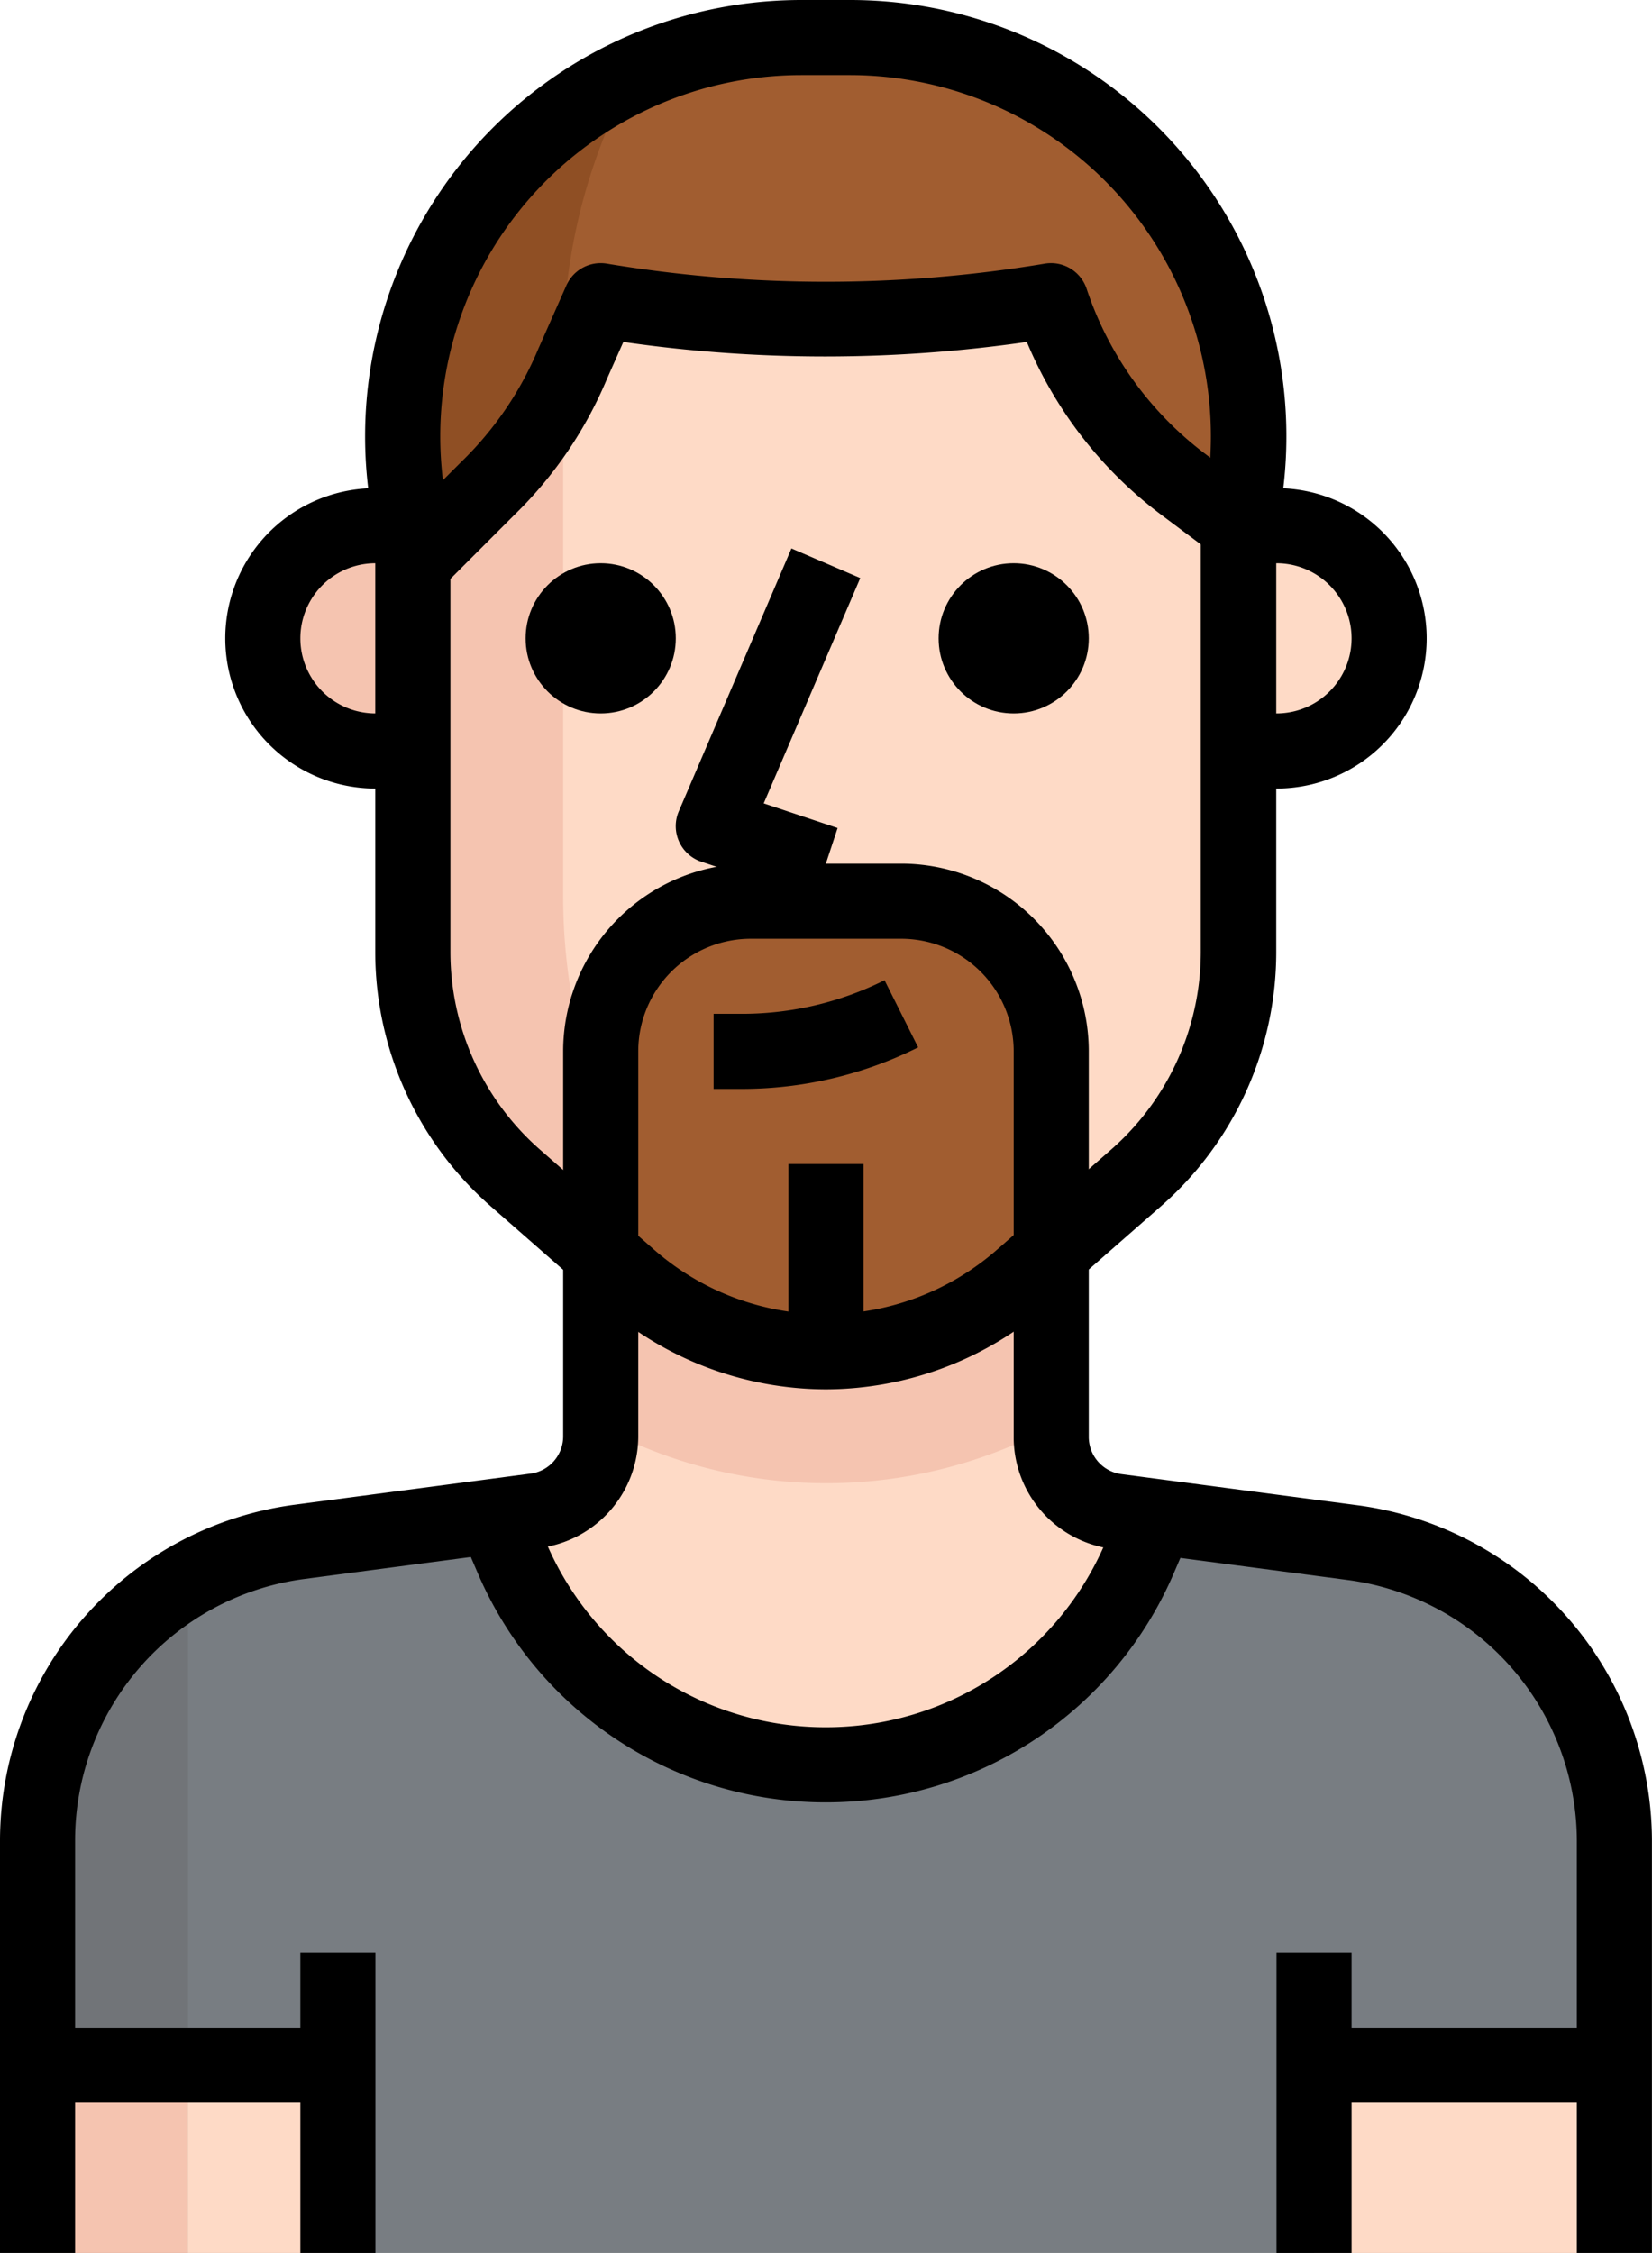 <svg xmlns="http://www.w3.org/2000/svg" width="26.401" height="36" viewBox="0 0 26.401 36">
  <g id="_026-man" data-name="026-man" transform="translate(-68.262)">
    <path id="Path_15796" data-name="Path 15796" d="M185.865,290a5.454,5.454,0,0,0,5.016-3.306l.288-.666-.66-.09a1.2,1.2,0,0,1-1.044-1.2V281.6h-7.2v3.15a1.2,1.2,0,0,1-1.044,1.2l-.66.09.288.666A5.455,5.455,0,0,0,185.865,290Z" transform="translate(-104.403 -261.8)" fill="#fedac6"/>
    <path id="Path_15797" data-name="Path 15797" d="M97.832,344.99l-3.132-.414-.288.666a5.46,5.46,0,0,1-10.032,0l-.288-.666-3.132.414a4.8,4.8,0,0,0-4.164,4.758v6.6H102v-6.6A4.8,4.8,0,0,0,97.832,344.99Z" transform="translate(-7.934 -320.348)" fill="#787d82"/>
    <path id="Path_15798" data-name="Path 15798" d="M212,284.6v-3h-7.2v3A7.65,7.65,0,0,0,212,284.6Z" transform="translate(-126.934 -261.8)" fill="#f5c4b0"/>
    <path id="Path_15799" data-name="Path 15799" d="M76.8,363.235v6.6h2.4V359.083A4.8,4.8,0,0,0,76.8,363.235Z" transform="translate(-7.934 -333.835)" fill="#717478"/>
    <rect id="Rectangle_505" data-name="Rectangle 505" width="2.4" height="3" transform="translate(71.262 33)" fill="#fedac6"/>
    <rect id="Rectangle_506" data-name="Rectangle 506" width="2.4" height="3" transform="translate(68.862 33)" fill="#f5c4b0"/>
    <g id="Group_1572" data-name="Group 1572" transform="translate(88.062 8.4)">
      <rect id="Rectangle_507" data-name="Rectangle 507" width="4.8" height="3" transform="translate(1.2 24.6)" fill="#fedac6"/>
      <path id="Path_15800" data-name="Path 15800" d="M350.463,119.467h-.6v3.6h.6a1.8,1.8,0,1,0,0-3.6Z" transform="translate(-349.863 -119.467)" fill="#fedac6"/>
    </g>
    <path id="Path_15801" data-name="Path 15801" d="M128,121.267a1.8,1.8,0,0,0,1.8,1.8h.6v-3.6h-.6A1.8,1.8,0,0,0,128,121.267Z" transform="translate(-55.534 -111.067)" fill="#f5c4b0"/>
    <path id="Path_15802" data-name="Path 15802" d="M162.561,13.748l.426-1.014a21.967,21.967,0,0,0,7.2,0,6.085,6.085,0,0,0,2.118,2.94l.882.75v-.09a6.372,6.372,0,0,0-6.2-7.8h-.792a6.372,6.372,0,0,0-6.2,7.8v.6l1.2-1.2A6.047,6.047,0,0,0,162.561,13.748Z" transform="translate(-85.125 -7.934)" fill="#a15d30"/>
    <g id="Group_1573" data-name="Group 1573" transform="translate(74.862 4.8)">
      <path id="SVGCleanerId_0" d="M174.447,71.207a6.086,6.086,0,0,1-2.118-2.94,21.967,21.967,0,0,1-7.2,0l-.426,1.014a6.047,6.047,0,0,1-1.374,1.986l-1.2,1.2v6.222a4.8,4.8,0,0,0,1.638,3.6l1.8,1.578a4.8,4.8,0,0,0,6.312,0l1.8-1.578a4.8,4.8,0,0,0,1.638-3.6V71.957Z" transform="translate(-162.129 -68.267)" fill="#f5c4b0"/>
    </g>
    <path id="Path_15803" data-name="Path 15803" d="M162.333,22.047v-.564a9.275,9.275,0,0,1,.834-3.852l.252-.564a6.366,6.366,0,0,0-3.486,7.2v.6l1.2-1.2A6.011,6.011,0,0,0,162.333,22.047Z" transform="translate(-85.071 -15.867)" fill="#8f4f24"/>
    <path id="SVGCleanerId_1" d="M164.529,96.053v-8.16a6.014,6.014,0,0,1-1.2,1.62l-1.2,1.2v6.222a4.8,4.8,0,0,0,1.638,3.6l1.8,1.578a4.943,4.943,0,0,0,.99.666l-1.32-3.162A9.372,9.372,0,0,1,164.529,96.053Z" transform="translate(-87.267 -81.713)" fill="#f5c4b0"/>
    <path id="Path_15804" data-name="Path 15804" d="M204.062,68.267a21.967,21.967,0,0,1-7.2,0l-.426,1.014c-.048.126-.114.246-.174.366v8.16a9.369,9.369,0,0,0,.714,3.6l1.32,3.162a4.8,4.8,0,0,0,5.322-.7l1.8-1.578a4.8,4.8,0,0,0,1.638-3.6V71.957l-.876-.75A6.085,6.085,0,0,1,204.062,68.267Z" transform="translate(-119 -63.467)" fill="#f5c4b0"/>
    <g id="Group_1576" data-name="Group 1576" transform="translate(74.862 4.8)">
      <g id="Group_1574" data-name="Group 1574">
        <path id="SVGCleanerId_0_1_" d="M174.447,71.207a6.086,6.086,0,0,1-2.118-2.94,21.967,21.967,0,0,1-7.2,0l-.426,1.014a6.047,6.047,0,0,1-1.374,1.986l-1.2,1.2v6.222a4.8,4.8,0,0,0,1.638,3.6l1.8,1.578a4.8,4.8,0,0,0,6.312,0l1.8-1.578a4.8,4.8,0,0,0,1.638-3.6V71.957Z" transform="translate(-162.129 -68.267)" fill="#fedac6"/>
      </g>
      <g id="Group_1575" data-name="Group 1575">
        <path id="SVGCleanerId_0_2_" d="M174.447,71.207a6.086,6.086,0,0,1-2.118-2.94,21.967,21.967,0,0,1-7.2,0l-.426,1.014a6.047,6.047,0,0,1-1.374,1.986l-1.2,1.2v6.222a4.8,4.8,0,0,0,1.638,3.6l1.8,1.578a4.8,4.8,0,0,0,6.312,0l1.8-1.578a4.8,4.8,0,0,0,1.638-3.6V71.957Z" transform="translate(-162.129 -68.267)" fill="#fedac6"/>
      </g>
    </g>
    <g id="Group_1577" data-name="Group 1577" transform="translate(74.862 6.18)">
      <path id="SVGCleanerId_1_1_" d="M164.529,96.053v-8.16a6.014,6.014,0,0,1-1.2,1.62l-1.2,1.2v6.222a4.8,4.8,0,0,0,1.638,3.6l1.8,1.578a4.943,4.943,0,0,0,.99.666l-1.32-3.162A9.372,9.372,0,0,1,164.529,96.053Z" transform="translate(-162.129 -87.893)" fill="#f5c4b0"/>
    </g>
    <path id="Path_15805" data-name="Path 15805" d="M209.6,204.8h-2.4a2.4,2.4,0,0,0-2.4,2.4v3.228l.444.384a4.8,4.8,0,0,0,6.312,0l.444-.384V207.2a2.4,2.4,0,0,0-2.4-2.4Z" transform="translate(-126.934 -190.4)" fill="#a15d30"/>
    <path id="Path_15806" data-name="Path 15806" d="M224.073,130.245l-1.8-.6a.6.6,0,0,1-.362-.806l1.8-4.2,1.1.473-1.543,3.6,1.181.394Z" transform="translate(-142.801 -115.875)"/>
    <path id="Path_15807" data-name="Path 15807" d="M350.463,115.732h-.6v-1.2h.6a1.2,1.2,0,1,0,0-2.4h-.6v-1.2h.6a2.4,2.4,0,0,1,0,4.8Z" transform="translate(-261.801 -103.132)"/>
    <path id="Path_15808" data-name="Path 15808" d="M122.463,115.734h-.6a2.4,2.4,0,0,1,0-4.8h.6v1.2h-.6a1.2,1.2,0,0,0,0,2.4h.6Z" transform="translate(-47.601 -103.134)"/>
    <circle id="Ellipse_119" data-name="Ellipse 119" cx="1.2" cy="1.2" r="1.2" transform="translate(76.662 9)"/>
    <circle id="Ellipse_120" data-name="Ellipse 120" cx="1.2" cy="1.2" r="1.2" transform="translate(83.262 9)"/>
    <path id="Path_15809" data-name="Path 15809" d="M230.854,224.5H230.4v-1.2h.458a5.1,5.1,0,0,0,2.274-.537l.537,1.073A6.313,6.313,0,0,1,230.854,224.5Z" transform="translate(-150.734 -207.1)"/>
    <path id="Path_15810" data-name="Path 15810" d="M158.648,22.2a5.4,5.4,0,0,1-3.562-1.35l-1.8-1.577a5.4,5.4,0,0,1-1.843-4.05V8.467A6.972,6.972,0,0,1,158.249,0h.793a6.971,6.971,0,0,1,6.8,8.466v6.756A5.4,5.4,0,0,1,164,19.274l-1.8,1.577A5.4,5.4,0,0,1,158.648,22.2Zm-.4-21a5.771,5.771,0,0,0-5.619,7.066.6.6,0,0,1,.015.134v6.822a4.2,4.2,0,0,0,1.433,3.149l1.8,1.578a4.158,4.158,0,0,0,5.525,0l1.8-1.579a4.2,4.2,0,0,0,1.434-3.15V8.4a.638.638,0,0,1,.015-.134A5.773,5.773,0,0,0,159.04,1.2h-.791Z" transform="translate(-77.184)"/>
    <path id="Path_15811" data-name="Path 15811" d="M156.944,64.96l-.848-.848,1.2-1.2a5.426,5.426,0,0,0,1.226-1.8l.449-1.014a.6.6,0,0,1,.647-.349,21.3,21.3,0,0,0,7,0,.6.6,0,0,1,.667.4,5.456,5.456,0,0,0,1.91,2.65l.881.659-.72.961-.882-.66A6.654,6.654,0,0,1,166.33,61a22.518,22.518,0,0,1-6.448,0l-.258.581a6.585,6.585,0,0,1-1.485,2.184Z" transform="translate(-81.658 -55.536)"/>
    <path id="Path_15812" data-name="Path 15812" d="M204.662,202.266h-1.2v-3a1.8,1.8,0,0,0-1.8-1.8h-2.4a1.8,1.8,0,0,0-1.8,1.8v3h-1.2v-3a3,3,0,0,1,3-3h2.4a3,3,0,0,1,3,3Z" transform="translate(-119 -182.466)"/>
    <rect id="Rectangle_508" data-name="Rectangle 508" width="1.2" height="3" transform="translate(80.862 18.6)"/>
    <path id="Path_15813" data-name="Path 15813" d="M69.462,297.8h-1.2v-6.6a5.418,5.418,0,0,1,4.685-5.353l3.792-.5a.6.6,0,0,0,.523-.6V281.6h1.2v3.138a1.8,1.8,0,0,1-1.566,1.795l-3.791.5a4.214,4.214,0,0,0-3.643,4.163Z" transform="translate(0 -261.8)"/>
    <path id="Path_15814" data-name="Path 15814" d="M308.869,297.8h-1.2v-6.6a4.216,4.216,0,0,0-3.644-4.151l-3.791-.5a1.8,1.8,0,0,1-1.565-1.8V281.6h1.2v3.15a.6.6,0,0,0,.522.605l3.793.5a5.42,5.42,0,0,1,4.685,5.339v6.6Z" transform="translate(-214.207 -261.8)"/>
    <path id="Path_15815" data-name="Path 15815" d="M177.307,343.007H177.3a6.045,6.045,0,0,1-5.564-3.67l-.384-.893,1.1-.473.384.894a4.849,4.849,0,0,0,4.462,2.942h.005a4.851,4.851,0,0,0,4.463-2.942l.384-.894,1.1.473-.384.894A6.048,6.048,0,0,1,177.307,343.007Z" transform="translate(-95.842 -314.207)"/>
    <rect id="Rectangle_509" data-name="Rectangle 509" width="1.2" height="4.8" transform="translate(73.062 31.2)"/>
    <rect id="Rectangle_510" data-name="Rectangle 510" width="4.8" height="1.2" transform="translate(68.862 32.4)"/>
    <rect id="Rectangle_511" data-name="Rectangle 511" width="1.2" height="4.8" transform="translate(88.662 31.2)"/>
    <rect id="Rectangle_512" data-name="Rectangle 512" width="4.8" height="1.2" transform="translate(89.262 32.4)"/>
  </g>
</svg>
